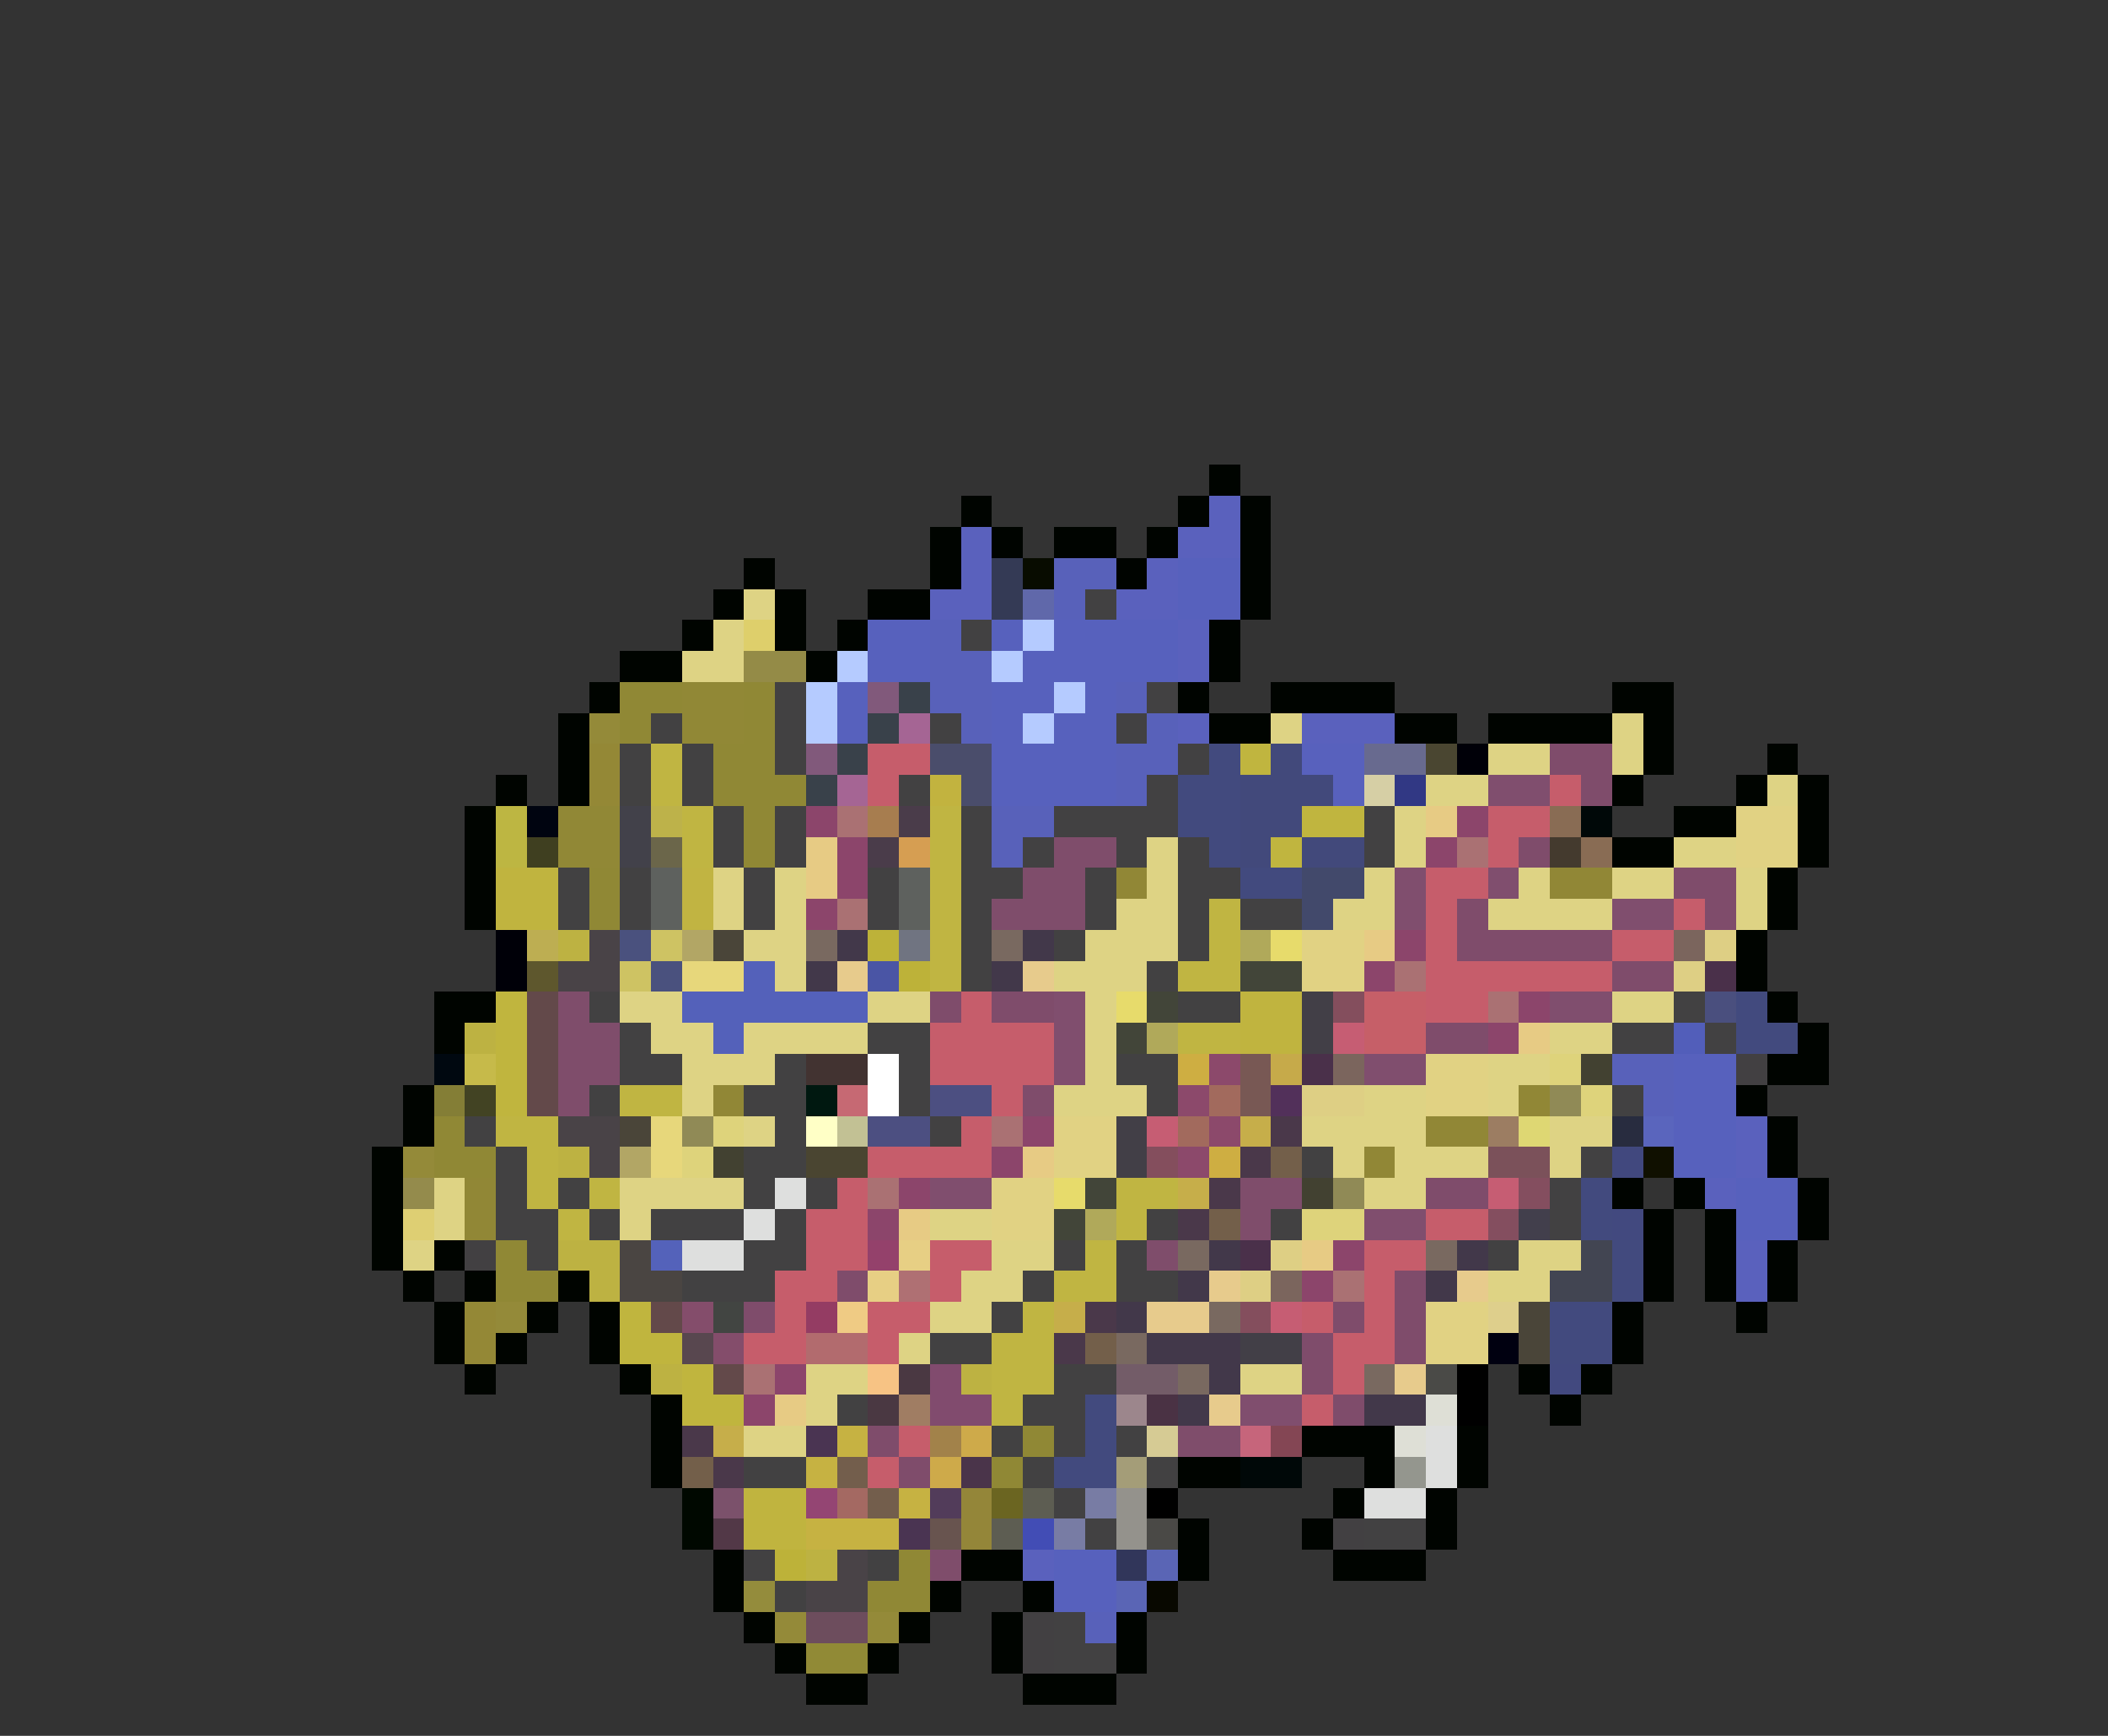 <svg xmlns="http://www.w3.org/2000/svg" viewBox="0 -0.5 68 56" shape-rendering="crispEdges">
<rect x="0" y="-0.5" width="68" height="56" fill="#333333" stroke="none"/>
<path stroke="#000400" d="M39 15h1M31 16h1M38 16h1M40 16h1M30 17h1M32 17h1M34 17h2M37 17h1M40 17h1M24 18h1M30 18h1M36 18h1M40 18h1M23 19h1M25 19h1M28 19h2M40 19h1M22 20h1M25 20h1M27 20h1M39 20h1M20 21h2M26 21h1M39 21h1M19 22h1M38 22h1M41 22h4M52 22h2M18 23h1M39 23h2M45 23h2M48 23h4M53 23h1M18 24h1M53 24h1M57 24h1M16 25h1M18 25h1M52 25h1M56 25h1M58 25h1M15 26h1M54 26h2M58 26h1M15 27h1M52 27h2M58 27h1M15 28h1M57 28h1M15 29h1M57 29h1M56 30h1M56 31h1M14 32h2M57 32h1M14 33h1M58 33h1M57 34h2M13 35h1M56 35h1M13 36h1M57 36h1M12 37h1M57 37h1M12 38h1M52 38h1M54 38h1M58 38h1M12 39h1M53 39h1M55 39h1M58 39h1M12 40h1M14 40h1M53 40h1M55 40h1M57 40h1M13 41h1M15 41h1M18 41h1M53 41h1M55 41h1M57 41h1M14 42h1M17 42h1M19 42h1M52 42h1M56 42h1M14 43h1M16 43h1M19 43h1M52 43h1M15 44h1M20 44h1M49 44h1M51 44h1M21 45h1M50 45h1M21 46h1M42 46h3M47 46h1M21 47h1M38 47h2M44 47h1M47 47h1M43 48h1M46 48h1M38 49h1M42 49h1M46 49h1M23 50h1M31 50h2M38 50h1M43 50h3M23 51h1M30 51h1M33 51h1M24 52h1M29 52h1M32 52h1M36 52h1M25 53h1M28 53h1M32 53h1M36 53h1M26 54h2M33 54h3" />
<path stroke="#5a61bd" d="M39 16h1M31 17h1M38 17h2M31 18h1M37 18h1M30 19h2M36 19h2M38 20h1M38 21h1M38 23h1M42 23h3M56 36h1M56 37h1M55 38h1M56 40h1M56 41h1M33 50h1" />
<path stroke="#343a55" d="M32 18h1M32 19h1" />
<path stroke="#080c00" d="M33 18h1" />
<path stroke="#5861ba" d="M34 18h2M34 19h1M30 20h1M30 21h2M30 22h2M36 22h1M31 23h1M37 23h1M36 24h2M36 25h1M32 26h2M32 27h1M52 34h2M53 35h1M35 52h1" />
<path stroke="#5761bd" d="M38 18h2M38 19h2M28 20h2M32 20h1M34 20h4M28 21h2M33 21h5M27 22h1M32 22h2M35 22h1M27 23h1M32 23h1M34 23h2M32 24h4M32 25h4M54 34h2M54 35h2M54 36h2M54 37h2M56 38h2M56 39h2M34 50h2M34 51h2" />
<path stroke="#ded384" d="M24 19h1M23 20h1M22 21h2M41 23h1M52 23h1M48 24h2M52 24h1M46 25h2M57 25h1M45 26h1M37 27h1M45 27h1M54 27h2M23 28h1M25 28h1M37 28h1M44 28h1M49 28h1M52 28h2M56 28h1M23 29h1M25 29h1M36 29h2M43 29h2M48 29h4M56 29h1M24 30h2M35 30h3M25 31h1M34 31h3M20 32h2M28 32h2M35 32h1M52 32h2M21 33h2M24 33h4M35 33h1M50 33h2M22 34h3M35 34h1M48 34h2M22 35h1M34 35h3M44 35h2M48 35h1M24 36h1M42 36h4M50 36h2M43 37h1M45 37h3M50 37h1M14 38h1M20 38h4M44 38h2M14 39h1M20 39h1M30 39h2M13 40h1M32 40h2M49 40h2M31 41h2M48 41h2M30 42h2M29 43h1M26 44h2M40 44h2M26 45h1M24 46h2" />
<path stroke="#6068aa" d="M33 19h1" />
<path stroke="#424142" d="M35 19h1M31 20h1M25 22h1M37 22h1M21 23h1M25 23h1M30 23h1M36 23h1M20 24h1M22 24h1M25 24h1M38 24h1M20 25h1M22 25h1M29 25h1M37 25h1M23 26h1M25 26h1M31 26h1M34 26h4M44 26h1M23 27h1M25 27h1M31 27h1M33 27h1M36 27h1M38 27h1M44 27h1M18 28h1M20 28h1M24 28h1M28 28h1M31 28h2M35 28h1M38 28h2M18 29h1M20 29h1M24 29h1M28 29h1M31 29h1M35 29h1M38 29h1M40 29h2M31 30h1M34 30h1M38 30h1M31 31h1M37 31h1M19 32h1M38 32h2M54 32h1M20 33h1M28 33h2M52 33h2M55 33h1M20 34h2M25 34h1M29 34h1M36 34h2M19 35h1M24 35h2M29 35h1M37 35h1M52 35h1M15 36h1M25 36h1M30 36h1M16 37h1M24 37h2M42 37h1M51 37h1M16 38h1M18 38h1M24 38h1M26 38h1M50 38h1M16 39h2M19 39h1M21 39h3M25 39h1M37 39h1M41 39h1M50 39h1M17 40h1M24 40h2M34 40h1M36 40h1M48 40h1M22 41h3M33 41h1M36 41h2M32 42h1M30 43h2M34 44h2M27 45h1M33 45h2M32 46h1M34 46h1M36 46h1M24 47h2M33 47h1M37 47h1M34 48h1M35 49h1M44 49h2M24 50h1M28 50h1M25 51h1M34 52h1M34 53h2" />
<path stroke="#decf6b" d="M24 20h1" />
<path stroke="#b5cbff" d="M33 20h1M27 21h1M32 21h1M26 22h1M34 22h1M26 23h1M33 23h1" />
<path stroke="#948b47" d="M24 21h2" />
<path stroke="#908835" d="M20 22h2M24 22h1M20 23h1M24 23h1M23 24h2M23 25h3M24 26h1M24 27h1M19 28h1M19 29h1M14 36h1M14 37h2M16 40h1M16 41h2M33 46h1M32 47h1M29 50h1M28 51h2" />
<path stroke="#918836" d="M22 22h2M22 23h2M18 26h2M18 27h2" />
<path stroke="#81597b" d="M28 22h1M26 24h1" />
<path stroke="#39414a" d="M29 22h1M28 23h1M27 24h1M26 25h1" />
<path stroke="#948a39" d="M19 23h1M13 37h1M16 42h1M25 52h1M28 52h1" />
<path stroke="#a56594" d="M29 23h1M27 25h1" />
<path stroke="#948836" d="M19 24h1M19 25h1M15 42h1M15 43h1" />
<path stroke="#c0b542" d="M21 24h1M21 25h1M22 26h1M30 26h1M22 27h1M30 27h1M30 28h1M30 29h1M39 29h1M30 30h1M39 30h1M30 31h1M38 31h2M38 33h2M20 35h2M16 36h2M17 37h1M17 38h1M19 38h1M36 38h2M18 39h1M36 39h1M35 40h1M34 41h2M33 42h1M32 43h2M32 44h2M32 45h1" />
<path stroke="#c65d6b" d="M28 24h2M28 25h1M50 25h1M48 26h2M48 27h1M46 28h2M46 29h1M54 29h1M46 30h1M52 30h2M46 31h6M31 32h1M46 32h2M30 33h4M30 34h4M32 35h1M31 36h1M28 37h4M27 38h1M26 39h2M46 39h2M26 40h2M30 40h2M44 40h2M25 41h2M30 41h1M44 41h1M25 42h1M28 42h2M42 42h1M44 42h1M24 43h2M28 43h1M43 43h2M43 44h1M42 45h1M29 46h1M28 47h1" />
<path stroke="#4a4d6b" d="M30 24h2M31 25h1" />
<path stroke="#424a7e" d="M39 24h1M38 25h2M38 26h2M39 27h1M40 28h2M56 32h1M56 33h2M51 38h1M51 39h1M52 40h1M52 41h1M50 42h2M50 43h2M35 45h1M35 46h1M34 47h2" />
<path stroke="#c0b53f" d="M40 24h1M42 26h2M41 27h1" />
<path stroke="#42497b" d="M41 24h1M40 25h3M40 26h2M40 27h1M42 27h2" />
<path stroke="#5861bd" d="M42 24h2M43 25h1" />
<path stroke="#686a8f" d="M44 24h2" />
<path stroke="#4a4631" d="M46 24h1" />
<path stroke="#000008" d="M47 24h1M16 30h1M16 31h1" />
<path stroke="#7f4c6b" d="M50 24h2M51 25h1M49 27h1M54 28h2M47 29h1M55 29h1M47 30h5M52 31h2M30 32h1M32 32h2M46 33h2M33 35h1M46 38h2M27 41h1M45 41h1M24 42h1M43 42h1M45 42h1M42 43h1M45 43h1M42 44h1M43 45h1M28 46h1M29 47h1" />
<path stroke="#c2b33f" d="M30 25h1" />
<path stroke="#d6cfa5" d="M44 25h1" />
<path stroke="#313884" d="M45 25h1" />
<path stroke="#804e6e" d="M48 25h2M45 28h1M48 28h1M45 29h1M52 29h2M34 32h1M50 32h2M34 33h1M34 34h1M44 34h2M30 38h2M44 39h2M40 45h2" />
<path stroke="#bdb642" d="M16 26h1M16 27h1" />
<path stroke="#000410" d="M17 26h1" />
<path stroke="#42414a" d="M20 26h1M20 27h1" />
<path stroke="#bdb24a" d="M21 26h1" />
<path stroke="#8c456b" d="M26 26h1M47 26h1M27 27h1M46 27h1M27 28h1M26 29h1M45 30h1M44 31h1M49 32h1M48 33h1M33 36h1M32 37h1M29 38h1M28 39h1M43 40h1M42 41h1M25 44h1M24 45h1" />
<path stroke="#aa7173" d="M27 26h1M47 27h1M27 29h1M45 31h1M48 32h1M32 36h1M28 38h1M43 41h1M24 44h1" />
<path stroke="#a77d4f" d="M28 26h1" />
<path stroke="#4a3c4a" d="M29 26h1M28 27h1" />
<path stroke="#e7cb84" d="M46 26h1M26 27h1M26 28h1M44 30h1M49 33h1M33 37h1M29 39h1M42 40h1M25 45h1" />
<path stroke="#896c54" d="M50 26h1M51 27h1" />
<path stroke="#000808" d="M51 26h1M40 47h2" />
<path stroke="#e1d283" d="M56 26h2M56 27h2M42 30h2M42 31h2M46 34h2M46 35h2M34 36h2M34 37h2M32 38h2M32 39h2M46 42h2M46 43h2" />
<path stroke="#3f3f20" d="M17 27h1" />
<path stroke="#6b664a" d="M21 27h1" />
<path stroke="#d69e52" d="M29 27h1" />
<path stroke="#7f4d6b" d="M34 27h2M33 28h2M32 29h3M18 32h1M18 33h2M18 34h2M18 35h1M40 38h2M40 39h1M37 40h1M38 46h2M30 50h1" />
<path stroke="#443a2e" d="M50 27h1" />
<path stroke="#c0b43f" d="M16 28h2M16 29h2M40 32h2M40 33h2M24 48h2M24 49h2" />
<path stroke="#5e615e" d="M21 28h1M29 28h1M21 29h1M29 29h1" />
<path stroke="#c1b442" d="M22 28h1M22 29h1" />
<path stroke="#918736" d="M36 28h1M50 28h2M23 35h1M49 35h1M46 36h2M44 37h1M15 38h1M15 39h1" />
<path stroke="#42496b" d="M42 28h2M42 29h1" />
<path stroke="#bdae52" d="M17 30h1" />
<path stroke="#bdb242" d="M18 30h1M15 33h1M18 37h1M18 40h2M19 41h1M21 44h1M31 44h1M26 50h1" />
<path stroke="#494347" d="M19 30h1M18 31h2M18 36h2M19 37h1M27 50h1M26 51h2" />
<path stroke="#4a517e" d="M20 30h1M21 31h1" />
<path stroke="#cec363" d="M21 30h1M20 31h1" />
<path stroke="#b2a665" d="M22 30h1M20 37h1" />
<path stroke="#4a4539" d="M23 30h1M20 36h1M49 42h1M49 43h1" />
<path stroke="#796960" d="M26 30h1M32 30h1M38 40h1M46 40h1M39 42h1M36 43h1M38 44h1M44 44h1" />
<path stroke="#42384a" d="M27 30h1M33 30h1M26 31h1M32 31h1M39 40h1M47 40h1M38 41h1M46 41h1M36 42h1M37 43h3M39 44h1M38 45h1M44 45h2" />
<path stroke="#bdb239" d="M28 30h1M29 31h1M25 50h1" />
<path stroke="#707481" d="M29 30h1" />
<path stroke="#b0a95a" d="M40 30h1M37 33h1M35 39h1" />
<path stroke="#e7db6b" d="M41 30h1M36 32h1M34 38h1" />
<path stroke="#7b655d" d="M54 30h1M43 34h1M41 41h1" />
<path stroke="#decf84" d="M55 30h1M54 31h1M42 35h2M41 40h1M40 41h1" />
<path stroke="#5e572d" d="M17 31h1" />
<path stroke="#e7d77b" d="M22 31h2M21 36h1M21 37h1" />
<path stroke="#5461ba" d="M24 31h1M22 32h6M23 33h1" />
<path stroke="#e7cb8c" d="M27 31h1M33 31h1M39 41h1M47 41h1M37 42h2M45 44h1M39 45h1" />
<path stroke="#4a55a5" d="M28 31h1" />
<path stroke="#424539" d="M40 31h2M37 32h1M36 33h1M35 38h1M34 39h1" />
<path stroke="#4a304a" d="M55 31h1M42 34h1M40 40h1" />
<path stroke="#c0b53e" d="M16 32h1M16 33h1M16 34h1M16 35h1M20 42h1M20 43h2M22 44h1M22 45h2" />
<path stroke="#63494a" d="M17 32h1M17 33h1M17 34h1M17 35h1M21 42h1M23 44h1" />
<path stroke="#423f47" d="M42 32h1M42 33h1M36 36h1M36 37h1M40 43h2" />
<path stroke="#844e5d" d="M43 32h1M37 37h1M40 42h1" />
<path stroke="#c65f68" d="M44 32h2M44 33h2" />
<path stroke="#4a4f7e" d="M55 32h1" />
<path stroke="#c65d73" d="M43 33h1M37 36h1M48 38h1M41 42h1" />
<path stroke="#525eba" d="M54 33h1" />
<path stroke="#000810" d="M14 34h1" />
<path stroke="#c6ba4a" d="M15 34h1" />
<path stroke="#423331" d="M26 34h2" />
<path stroke="#ffffff" d="M28 34h1M28 35h1" />
<path stroke="#ceae42" d="M38 34h1M39 37h1" />
<path stroke="#8c496b" d="M39 34h1M38 35h1M39 36h1M38 37h1" />
<path stroke="#785854" d="M40 34h1M40 35h1" />
<path stroke="#c6aa4a" d="M41 34h1" />
<path stroke="#ded37b" d="M50 34h1M51 35h1M23 36h1M22 37h1M42 39h2" />
<path stroke="#424131" d="M51 34h1M23 37h1M42 38h1" />
<path stroke="#424042" d="M56 34h1M15 40h1M43 49h1M33 52h1M33 53h1" />
<path stroke="#847e36" d="M14 35h1" />
<path stroke="#424323" d="M15 35h1" />
<path stroke="#001810" d="M26 35h1" />
<path stroke="#c66973" d="M27 35h1" />
<path stroke="#4c4f81" d="M30 35h2M28 36h2" />
<path stroke="#a26a5d" d="M39 35h1M38 36h1" />
<path stroke="#52305a" d="M41 35h1" />
<path stroke="#908a56" d="M50 35h1M22 36h1M43 38h1" />
<path stroke="#ffffc6" d="M26 36h1" />
<path stroke="#c2c194" d="M27 36h1" />
<path stroke="#c6ae4a" d="M40 36h1M38 38h1M34 42h1M23 46h1" />
<path stroke="#4a384a" d="M41 36h1M40 37h1M39 38h1M38 39h1M35 42h1M34 43h1M22 46h1M23 47h1" />
<path stroke="#9c7d62" d="M48 36h1" />
<path stroke="#ded773" d="M49 36h1" />
<path stroke="#282c3f" d="M52 36h1" />
<path stroke="#5a65bd" d="M53 36h1" />
<path stroke="#4a4531" d="M26 37h2" />
<path stroke="#735f4a" d="M41 37h1M39 39h1M35 43h1M22 47h1" />
<path stroke="#7b515a" d="M48 37h2" />
<path stroke="#41487e" d="M52 37h1" />
<path stroke="#101000" d="M53 37h1" />
<path stroke="#948b4c" d="M13 38h1" />
<path stroke="#dedfde" d="M25 38h1M24 39h1M22 40h2M46 46h1M46 47h1M44 48h2" />
<path stroke="#844e5f" d="M49 38h1M48 39h1" />
<path stroke="#decf73" d="M13 39h1" />
<path stroke="#423f4c" d="M49 39h1" />
<path stroke="#42497f" d="M52 39h1M50 44h1" />
<path stroke="#4a4542" d="M20 40h1M20 41h2" />
<path stroke="#5462ba" d="M21 40h1" />
<path stroke="#94416b" d="M28 40h1" />
<path stroke="#e7cf84" d="M29 40h1M28 41h1" />
<path stroke="#424552" d="M51 40h1M50 41h2" />
<path stroke="#af7073" d="M29 41h1" />
<path stroke="#844d6b" d="M22 42h1M23 43h1" />
<path stroke="#424542" d="M23 42h1" />
<path stroke="#943c63" d="M26 42h1" />
<path stroke="#efcb84" d="M27 42h1" />
<path stroke="#decf8c" d="M48 42h1" />
<path stroke="#58474f" d="M22 43h1" />
<path stroke="#b26b6e" d="M26 43h2" />
<path stroke="#000010" d="M48 43h1" />
<path stroke="#f7c384" d="M28 44h1" />
<path stroke="#4a3842" d="M29 44h1M28 45h1" />
<path stroke="#814b6e" d="M30 44h1M30 45h2" />
<path stroke="#735c68" d="M36 44h2" />
<path stroke="#4a4a47" d="M46 44h1" />
<path stroke="#000000" d="M47 44h1M47 45h1M37 48h1" />
<path stroke="#a07d63" d="M29 45h1" />
<path stroke="#9c868c" d="M36 45h1" />
<path stroke="#4a3244" d="M37 45h1" />
<path stroke="#dedfd6" d="M46 45h1M45 46h1" />
<path stroke="#4a3452" d="M26 46h1M29 49h1" />
<path stroke="#c6b242" d="M27 46h1M26 47h1M29 48h1M26 49h3" />
<path stroke="#a2824a" d="M30 46h1" />
<path stroke="#ceaa4a" d="M31 46h1M30 47h1" />
<path stroke="#d6cb94" d="M37 46h1" />
<path stroke="#c6657b" d="M40 46h1" />
<path stroke="#844654" d="M41 46h1" />
<path stroke="#735e4c" d="M27 47h1M28 48h1" />
<path stroke="#4a344a" d="M31 47h1" />
<path stroke="#a49d78" d="M36 47h1" />
<path stroke="#94968e" d="M45 47h1" />
<path stroke="#000800" d="M22 48h1M22 49h1" />
<path stroke="#7b516b" d="M23 48h1" />
<path stroke="#944573" d="M26 48h1" />
<path stroke="#a46962" d="M27 48h1" />
<path stroke="#523c5a" d="M30 48h1" />
<path stroke="#948639" d="M31 48h1M31 49h1" />
<path stroke="#6b6521" d="M32 48h1" />
<path stroke="#5d5d52" d="M33 48h1M32 49h1" />
<path stroke="#787ca4" d="M35 48h1M34 49h1" />
<path stroke="#94928c" d="M36 48h1M36 49h1" />
<path stroke="#523847" d="M23 49h1" />
<path stroke="#68544f" d="M30 49h1" />
<path stroke="#424db5" d="M33 49h1" />
<path stroke="#4a4946" d="M37 49h1" />
<path stroke="#31365a" d="M36 50h1" />
<path stroke="#5a65b5" d="M37 50h1M36 51h1" />
<path stroke="#948c3c" d="M24 51h1" />
<path stroke="#080800" d="M37 51h1" />
<path stroke="#6d4d5d" d="M26 52h2" />
<path stroke="#918a36" d="M26 53h2" />
</svg>